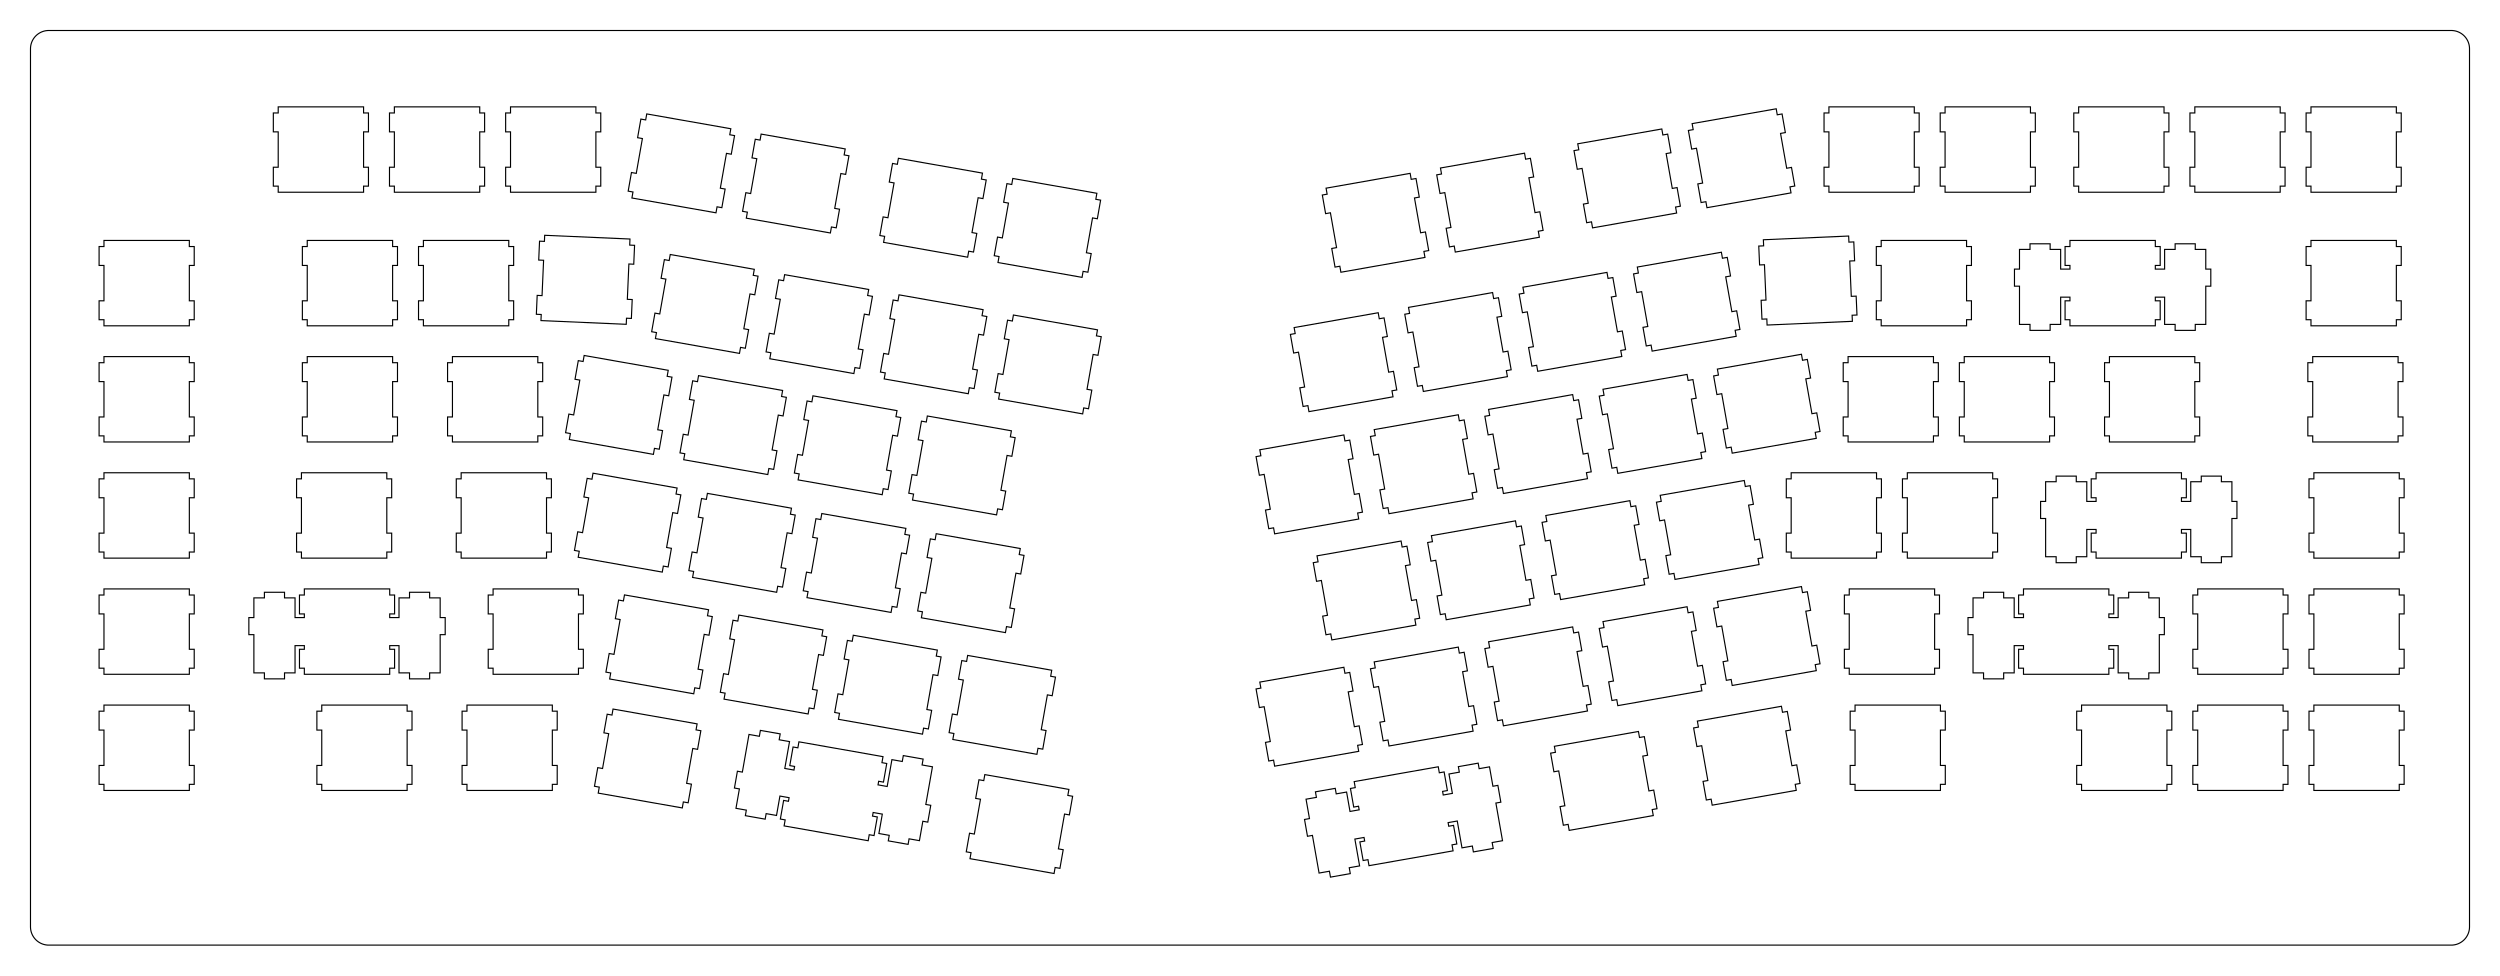 <?xml version="1.0"?>
<!-- Generated by SVGo -->
<svg width="410.000mm" height="160.000mm"
     viewBox="0.000 0.000 410.000 160.000"
     xmlns="http://www.w3.org/2000/svg" 
     xmlns:xlink="http://www.w3.org/1999/xlink">
<polygon points="402.000,5.001 402.236,5.010 402.470,5.037 402.701,5.083 402.928,5.147 403.149,5.229 403.362,5.327 403.568,5.443 403.764,5.573 403.949,5.719 404.122,5.879 404.282,6.052 404.428,6.237 404.558,6.433 404.673,6.639 404.772,6.852 404.854,7.073 404.918,7.300 404.964,7.531 404.991,7.765 405.000,8.001 405.000,152.000 404.991,152.236 404.964,152.470 404.918,152.701 404.854,152.927 404.772,153.148 404.673,153.362 404.558,153.568 404.428,153.764 404.282,153.949 404.122,154.122 403.949,154.282 403.764,154.427 403.568,154.558 403.362,154.673 403.149,154.772 402.928,154.853 402.701,154.917 402.470,154.963 402.236,154.991 402.000,155.000 8.001,155.000 7.765,154.991 7.531,154.963 7.300,154.917 7.073,154.853 6.852,154.772 6.639,154.673 6.433,154.558 6.237,154.427 6.052,154.282 5.879,154.122 5.719,153.949 5.573,153.764 5.443,153.568 5.327,153.362 5.229,153.148 5.147,152.927 5.083,152.701 5.037,152.470 5.010,152.236 5.000,152.000 5.001,8.001 5.010,7.765 5.037,7.531 5.083,7.300 5.147,7.073 5.229,6.852 5.327,6.639 5.443,6.433 5.573,6.237 5.719,6.052 5.879,5.879 6.052,5.719 6.237,5.573 6.433,5.443 6.639,5.327 6.852,5.229 7.073,5.147 7.300,5.083 7.531,5.037 7.765,5.010 8.001,5.000" style="fill:none;stroke-width:0.05mm;stroke:black"/>
<polygon points="239.170,125.729 239.329,126.635 237.631,126.935 238.191,130.116 236.689,130.381 236.585,129.789 237.373,129.651 236.835,126.598 236.047,126.737 235.873,125.752 222.086,128.182 222.260,129.168 221.472,129.307 222.010,132.360 222.798,132.221 222.902,132.812 221.400,133.077 220.840,129.896 219.141,130.194 218.981,129.289 215.731,129.861 215.891,130.768 214.192,131.068 214.753,134.249 213.941,134.392 214.427,137.149 215.239,137.006 216.328,143.181 218.027,142.881 218.197,143.847 221.447,143.274 221.277,142.308 222.975,142.009 222.199,137.607 223.701,137.342 223.805,137.933 223.017,138.072 223.556,141.125 224.344,140.986 224.517,141.971 238.305,139.539 238.131,138.555 238.919,138.416 238.380,135.363 237.593,135.502 237.489,134.911 238.990,134.646 239.766,139.048 241.465,138.749 241.635,139.714 244.885,139.141 244.715,138.176 246.414,137.876 245.325,131.701 246.138,131.558 245.651,128.801 244.839,128.944 244.278,125.763 242.579,126.062 242.419,125.156" style="fill:none;stroke-width:0.05mm;stroke:black"/>
<polygon points="161.337,128.020 160.549,127.881 160.010,130.934 160.798,131.073 159.791,136.785 159.003,136.646 158.465,139.699 159.253,139.838 159.079,140.822 172.867,143.253 173.040,142.269 173.828,142.408 174.366,139.355 173.578,139.216 174.586,133.504 175.373,133.643 175.912,130.590 175.124,130.450 175.298,129.466 161.510,127.035" style="fill:none;stroke-width:0.05mm;stroke:black"/>
<polygon points="124.534,120.749 122.835,120.449 121.746,126.624 120.934,126.481 120.448,129.238 121.260,129.381 120.699,132.562 122.398,132.862 122.238,133.768 125.488,134.341 125.648,133.435 127.347,133.734 127.908,130.552 129.408,130.818 129.305,131.409 128.516,131.270 127.979,134.323 128.766,134.462 128.593,135.447 142.381,137.878 142.554,136.893 143.342,137.032 143.880,133.979 143.093,133.840 143.197,133.249 144.699,133.514 144.138,136.695 145.836,136.995 145.677,137.901 148.927,138.474 149.086,137.568 150.785,137.867 151.346,134.686 152.158,134.830 152.645,132.072 151.832,131.929 152.921,125.754 151.222,125.455 151.392,124.489 148.143,123.916 147.972,124.882 146.274,124.582 145.497,128.984 143.996,128.718 144.100,128.128 144.888,128.266 145.426,125.214 144.638,125.075 144.812,124.091 131.024,121.660 130.851,122.644 130.063,122.505 129.525,125.558 130.312,125.697 130.208,126.288 128.706,126.023 129.483,121.621 127.784,121.322 127.954,120.357 124.704,119.784" style="fill:none;stroke-width:0.05mm;stroke:black"/>
<polygon points="254.917,122.394 255.091,123.379 254.303,123.518 254.841,126.571 255.629,126.432 256.636,132.144 255.848,132.283 256.387,135.336 257.174,135.197 257.347,136.182 271.136,133.750 270.962,132.766 271.750,132.627 271.211,129.574 270.424,129.712 269.416,124.001 270.204,123.862 269.666,120.809 268.878,120.948 268.704,119.963" style="fill:none;stroke-width:0.05mm;stroke:black"/>
<polygon points="100.365,117.269 99.577,117.130 99.039,120.183 99.826,120.322 98.819,126.034 98.031,125.895 97.493,128.948 98.281,129.087 98.107,130.071 111.895,132.502 112.068,131.518 112.856,131.657 113.394,128.604 112.607,128.465 113.614,122.753 114.402,122.892 114.940,119.839 114.152,119.700 114.326,118.715 100.538,116.284" style="fill:none;stroke-width:0.05mm;stroke:black"/>
<polygon points="278.368,118.259 278.542,119.244 277.754,119.383 278.292,122.436 279.080,122.297 280.087,128.009 279.299,128.147 279.838,131.201 280.625,131.062 280.799,132.047 294.586,129.615 294.413,128.631 295.201,128.492 294.662,125.439 293.874,125.578 292.867,119.866 293.655,119.727 293.117,116.674 292.329,116.813 292.155,115.828" style="fill:none;stroke-width:0.05mm;stroke:black"/>
<polygon points="17.051,115.633 17.051,116.633 16.251,116.633 16.251,119.733 17.051,119.733 17.051,125.533 16.251,125.533 16.251,128.633 17.051,128.633 17.051,129.633 31.051,129.633 31.051,128.633 31.851,128.633 31.851,125.533 31.051,125.533 31.051,119.733 31.851,119.733 31.851,116.633 31.051,116.633 31.051,115.633" style="fill:none;stroke-width:0.05mm;stroke:black"/>
<polygon points="52.769,115.633 52.769,116.633 51.969,116.633 51.969,119.733 52.769,119.733 52.769,125.533 51.969,125.533 51.969,128.633 52.769,128.633 52.769,129.633 66.769,129.633 66.769,128.633 67.569,128.633 67.569,125.533 66.769,125.533 66.769,119.733 67.569,119.733 67.569,116.633 66.769,116.633 66.769,115.633" style="fill:none;stroke-width:0.05mm;stroke:black"/>
<polygon points="76.582,115.633 76.582,116.633 75.782,116.633 75.782,119.733 76.582,119.733 76.582,125.533 75.782,125.533 75.782,128.633 76.582,128.633 76.582,129.633 90.582,129.633 90.582,128.633 91.382,128.633 91.382,125.533 90.582,125.533 90.582,119.733 91.382,119.733 91.382,116.633 90.582,116.633 90.582,115.633" style="fill:none;stroke-width:0.05mm;stroke:black"/>
<polygon points="304.229,115.633 304.229,116.633 303.429,116.633 303.429,119.733 304.229,119.733 304.229,125.533 303.429,125.533 303.429,128.633 304.229,128.633 304.229,129.633 318.229,129.633 318.229,128.633 319.029,128.633 319.029,125.533 318.229,125.533 318.229,119.733 319.029,119.733 319.029,116.633 318.229,116.633 318.229,115.633" style="fill:none;stroke-width:0.05mm;stroke:black"/>
<polygon points="341.377,115.633 341.377,116.633 340.577,116.633 340.577,119.733 341.377,119.733 341.377,125.533 340.577,125.533 340.577,128.633 341.377,128.633 341.377,129.633 355.377,129.633 355.377,128.633 356.177,128.633 356.177,125.533 355.377,125.533 355.377,119.733 356.177,119.733 356.177,116.633 355.377,116.633 355.377,115.633" style="fill:none;stroke-width:0.05mm;stroke:black"/>
<polygon points="360.427,115.633 360.427,116.633 359.627,116.633 359.627,119.733 360.427,119.733 360.427,125.533 359.627,125.533 359.627,128.633 360.427,128.633 360.427,129.633 374.427,129.633 374.427,128.633 375.227,128.633 375.227,125.533 374.427,125.533 374.427,119.733 375.227,119.733 375.227,116.633 374.427,116.633 374.427,115.633" style="fill:none;stroke-width:0.05mm;stroke:black"/>
<polygon points="379.477,115.633 379.477,116.633 378.677,116.633 378.677,119.733 379.477,119.733 379.477,125.533 378.677,125.533 378.677,128.633 379.477,128.633 379.477,129.633 393.477,129.633 393.477,128.633 394.277,128.633 394.277,125.533 393.477,125.533 393.477,119.733 394.277,119.733 394.277,116.633 393.477,116.633 393.477,115.633" style="fill:none;stroke-width:0.05mm;stroke:black"/>
<polygon points="206.609,111.862 206.782,112.847 205.994,112.986 206.533,116.039 207.321,115.900 208.328,121.612 207.540,121.751 208.078,124.804 208.866,124.665 209.040,125.650 222.827,123.219 222.653,122.234 223.441,122.095 222.903,119.042 222.115,119.181 221.108,113.469 221.896,113.330 221.357,110.277 220.570,110.416 220.396,109.431" style="fill:none;stroke-width:0.05mm;stroke:black"/>
<polygon points="158.523,108.474 157.735,108.335 157.196,111.388 157.984,111.527 156.977,117.238 156.189,117.100 155.651,120.152 156.439,120.291 156.265,121.276 170.052,123.707 170.226,122.722 171.014,122.861 171.552,119.808 170.764,119.670 171.772,113.958 172.559,114.097 173.098,111.044 172.310,110.905 172.484,109.920 158.696,107.489" style="fill:none;stroke-width:0.05mm;stroke:black"/>
<polygon points="225.369,108.554 225.543,109.539 224.755,109.678 225.293,112.731 226.081,112.592 227.088,118.304 226.301,118.443 226.839,121.496 227.627,121.357 227.800,122.342 241.588,119.911 241.414,118.926 242.202,118.787 241.664,115.734 240.876,115.873 239.869,110.161 240.656,110.022 240.118,106.969 239.330,107.108 239.157,106.123" style="fill:none;stroke-width:0.05mm;stroke:black"/>
<polygon points="139.762,105.166 138.974,105.027 138.436,108.080 139.224,108.219 138.217,113.930 137.429,113.792 136.890,116.844 137.678,116.983 137.505,117.968 151.292,120.399 151.466,119.414 152.253,119.553 152.792,116.500 152.004,116.362 153.011,110.650 153.799,110.789 154.337,107.736 153.549,107.597 153.723,106.612 139.936,104.181" style="fill:none;stroke-width:0.05mm;stroke:black"/>
<polygon points="244.130,105.246 244.303,106.231 243.516,106.370 244.054,109.423 244.842,109.284 245.849,114.996 245.061,115.135 245.599,118.188 246.387,118.049 246.561,119.034 260.347,116.603 260.174,115.618 260.962,115.479 260.424,112.426 259.636,112.565 258.629,106.853 259.417,106.714 258.879,103.661 258.090,103.800 257.917,102.815" style="fill:none;stroke-width:0.05mm;stroke:black"/>
<polygon points="121.001,101.858 120.214,101.719 119.675,104.772 120.463,104.911 119.456,110.622 118.668,110.484 118.130,113.536 118.918,113.675 118.744,114.660 132.531,117.091 132.705,116.106 133.493,116.245 134.031,113.192 133.243,113.054 134.250,107.342 135.038,107.481 135.577,104.428 134.789,104.289 134.962,103.304 121.175,100.873" style="fill:none;stroke-width:0.05mm;stroke:black"/>
<polygon points="262.890,101.938 263.064,102.923 262.276,103.062 262.815,106.115 263.602,105.976 264.610,111.688 263.822,111.827 264.360,114.880 265.148,114.741 265.322,115.726 279.109,113.295 278.935,112.310 279.723,112.171 279.185,109.118 278.397,109.257 277.390,103.545 278.178,103.406 277.639,100.353 276.851,100.492 276.678,99.507" style="fill:none;stroke-width:0.05mm;stroke:black"/>
<polygon points="102.241,98.550 101.453,98.411 100.915,101.464 101.702,101.603 100.695,107.314 99.907,107.176 99.369,110.228 100.157,110.367 99.983,111.352 113.771,113.783 113.944,112.798 114.732,112.937 115.270,109.884 114.483,109.746 115.490,104.034 116.278,104.173 116.816,101.120 116.028,100.981 116.202,99.996 102.414,97.565" style="fill:none;stroke-width:0.05mm;stroke:black"/>
<polygon points="281.651,98.630 281.825,99.615 281.037,99.754 281.575,102.807 282.363,102.668 283.370,108.380 282.582,108.519 283.121,111.572 283.908,111.433 284.082,112.418 297.869,109.987 297.696,109.002 298.484,108.863 297.945,105.810 297.157,105.949 296.150,100.237 296.938,100.098 296.400,97.045 295.612,97.184 295.438,96.199" style="fill:none;stroke-width:0.05mm;stroke:black"/>
<polygon points="49.912,96.583 49.912,97.583 49.112,97.583 49.112,100.683 49.912,100.683 49.912,101.283 48.387,101.283 48.387,98.053 46.662,98.053 46.662,97.133 43.362,97.133 43.362,98.053 41.637,98.053 41.637,101.283 40.812,101.283 40.812,104.083 41.637,104.083 41.637,110.353 43.362,110.353 43.362,111.333 46.662,111.333 46.662,110.353 48.387,110.353 48.387,105.883 49.912,105.883 49.912,106.483 49.112,106.483 49.112,109.583 49.912,109.583 49.912,110.583 63.912,110.583 63.912,109.583 64.712,109.583 64.712,106.483 63.912,106.483 63.912,105.883 65.437,105.883 65.437,110.353 67.162,110.353 67.162,111.333 70.462,111.333 70.462,110.353 72.187,110.353 72.187,104.083 73.012,104.083 73.012,101.283 72.187,101.283 72.187,98.053 70.462,98.053 70.462,97.133 67.162,97.133 67.162,98.053 65.437,98.053 65.437,101.283 63.912,101.283 63.912,100.683 64.712,100.683 64.712,97.583 63.912,97.583 63.912,96.583" style="fill:none;stroke-width:0.05mm;stroke:black"/>
<polygon points="331.852,96.583 331.852,97.583 331.052,97.583 331.052,100.683 331.852,100.683 331.852,101.283 330.327,101.283 330.327,98.053 328.602,98.053 328.602,97.133 325.302,97.133 325.302,98.053 323.577,98.053 323.577,101.283 322.752,101.283 322.752,104.083 323.577,104.083 323.577,110.353 325.302,110.353 325.302,111.333 328.602,111.333 328.602,110.353 330.327,110.353 330.327,105.883 331.852,105.883 331.852,106.483 331.052,106.483 331.052,109.583 331.852,109.583 331.852,110.583 345.852,110.583 345.852,109.583 346.652,109.583 346.652,106.483 345.852,106.483 345.852,105.883 347.377,105.883 347.377,110.353 349.102,110.353 349.102,111.333 352.402,111.333 352.402,110.353 354.127,110.353 354.127,104.083 354.952,104.083 354.952,101.283 354.127,101.283 354.127,98.053 352.402,98.053 352.402,97.133 349.102,97.133 349.102,98.053 347.377,98.053 347.377,101.283 345.852,101.283 345.852,100.683 346.652,100.683 346.652,97.583 345.852,97.583 345.852,96.583" style="fill:none;stroke-width:0.05mm;stroke:black"/>
<polygon points="17.051,96.583 17.051,97.583 16.251,97.583 16.251,100.683 17.051,100.683 17.051,106.483 16.251,106.483 16.251,109.583 17.051,109.583 17.051,110.583 31.051,110.583 31.051,109.583 31.851,109.583 31.851,106.483 31.051,106.483 31.051,100.683 31.851,100.683 31.851,97.583 31.051,97.583 31.051,96.583" style="fill:none;stroke-width:0.05mm;stroke:black"/>
<polygon points="80.868,96.583 80.868,97.583 80.068,97.583 80.068,100.683 80.868,100.683 80.868,106.483 80.068,106.483 80.068,109.583 80.868,109.583 80.868,110.583 94.868,110.583 94.868,109.583 95.668,109.583 95.668,106.483 94.868,106.483 94.868,100.683 95.668,100.683 95.668,97.583 94.868,97.583 94.868,96.583" style="fill:none;stroke-width:0.05mm;stroke:black"/>
<polygon points="303.277,96.583 303.277,97.583 302.477,97.583 302.477,100.683 303.277,100.683 303.277,106.483 302.477,106.483 302.477,109.583 303.277,109.583 303.277,110.583 317.277,110.583 317.277,109.583 318.077,109.583 318.077,106.483 317.277,106.483 317.277,100.683 318.077,100.683 318.077,97.583 317.277,97.583 317.277,96.583" style="fill:none;stroke-width:0.05mm;stroke:black"/>
<polygon points="360.427,96.583 360.427,97.583 359.627,97.583 359.627,100.683 360.427,100.683 360.427,106.483 359.627,106.483 359.627,109.583 360.427,109.583 360.427,110.583 374.427,110.583 374.427,109.583 375.227,109.583 375.227,106.483 374.427,106.483 374.427,100.683 375.227,100.683 375.227,97.583 374.427,97.583 374.427,96.583" style="fill:none;stroke-width:0.05mm;stroke:black"/>
<polygon points="379.477,96.583 379.477,97.583 378.677,97.583 378.677,100.683 379.477,100.683 379.477,106.483 378.677,106.483 378.677,109.583 379.477,109.583 379.477,110.583 393.477,110.583 393.477,109.583 394.277,109.583 394.277,106.483 393.477,106.483 393.477,100.683 394.277,100.683 394.277,97.583 393.477,97.583 393.477,96.583" style="fill:none;stroke-width:0.05mm;stroke:black"/>
<polygon points="215.989,91.158 216.163,92.143 215.375,92.282 215.913,95.335 216.701,95.196 217.708,100.908 216.920,101.047 217.459,104.100 218.246,103.961 218.420,104.946 232.207,102.515 232.034,101.530 232.822,101.391 232.283,98.338 231.495,98.477 230.488,92.765 231.276,92.626 230.738,89.573 229.950,89.712 229.776,88.727" style="fill:none;stroke-width:0.05mm;stroke:black"/>
<polygon points="153.363,88.514 152.576,88.375 152.037,91.428 152.825,91.567 151.818,97.279 151.030,97.140 150.492,100.193 151.280,100.332 151.106,101.317 164.893,103.748 165.067,102.763 165.855,102.902 166.393,99.849 165.605,99.710 166.612,93.998 167.400,94.137 167.939,91.084 167.151,90.945 167.324,89.960 153.537,87.529" style="fill:none;stroke-width:0.05mm;stroke:black"/>
<polygon points="234.750,87.850 234.923,88.835 234.135,88.974 234.674,92.027 235.462,91.888 236.469,97.600 235.681,97.739 236.219,100.792 237.007,100.653 237.181,101.638 250.968,99.207 250.794,98.222 251.582,98.083 251.044,95.030 250.256,95.169 249.249,89.457 250.037,89.318 249.498,86.265 248.711,86.404 248.537,85.419" style="fill:none;stroke-width:0.05mm;stroke:black"/>
<polygon points="134.603,85.206 133.815,85.067 133.277,88.120 134.064,88.259 133.057,93.971 132.269,93.832 131.731,96.885 132.519,97.024 132.345,98.009 146.133,100.440 146.306,99.455 147.094,99.594 147.632,96.541 146.845,96.402 147.852,90.690 148.640,90.829 149.178,87.776 148.390,87.637 148.564,86.652 134.776,84.221" style="fill:none;stroke-width:0.05mm;stroke:black"/>
<polygon points="253.510,84.542 253.684,85.527 252.896,85.666 253.434,88.719 254.222,88.580 255.229,94.292 254.441,94.431 254.980,97.484 255.768,97.345 255.941,98.330 269.729,95.899 269.555,94.914 270.343,94.775 269.804,91.722 269.017,91.861 268.009,86.149 268.797,86.010 268.259,82.957 267.471,83.096 267.297,82.111" style="fill:none;stroke-width:0.05mm;stroke:black"/>
<polygon points="115.842,81.898 115.054,81.759 114.516,84.812 115.304,84.951 114.297,90.663 113.509,90.524 112.971,93.577 113.758,93.716 113.585,94.701 127.372,97.132 127.546,96.147 128.334,96.286 128.872,93.233 128.084,93.094 129.091,87.382 129.878,87.521 130.417,84.468 129.629,84.329 129.802,83.344 116.016,80.913" style="fill:none;stroke-width:0.05mm;stroke:black"/>
<polygon points="272.271,81.234 272.444,82.219 271.657,82.358 272.195,85.411 272.983,85.272 273.990,90.984 273.202,91.123 273.740,94.176 274.528,94.037 274.702,95.022 288.489,92.591 288.315,91.606 289.103,91.467 288.565,88.414 287.777,88.553 286.770,82.841 287.558,82.702 287.020,79.649 286.232,79.788 286.058,78.803" style="fill:none;stroke-width:0.05mm;stroke:black"/>
<polygon points="97.082,78.590 96.294,78.451 95.755,81.504 96.543,81.643 95.536,87.355 94.748,87.216 94.210,90.269 94.998,90.408 94.824,91.393 108.612,93.824 108.785,92.839 109.573,92.978 110.111,89.925 109.323,89.786 110.331,84.074 111.118,84.213 111.657,81.160 110.869,81.021 111.043,80.036 97.255,77.605" style="fill:none;stroke-width:0.05mm;stroke:black"/>
<polygon points="343.758,77.533 343.758,78.533 342.958,78.533 342.958,81.633 343.758,81.633 343.758,82.233 342.233,82.233 342.233,79.003 340.508,79.003 340.508,78.083 337.208,78.083 337.208,79.003 335.483,79.003 335.483,82.233 334.658,82.233 334.658,85.033 335.483,85.033 335.483,91.303 337.208,91.303 337.208,92.283 340.508,92.283 340.508,91.303 342.233,91.303 342.233,86.833 343.758,86.833 343.758,87.433 342.958,87.433 342.958,90.533 343.758,90.533 343.758,91.533 357.758,91.533 357.758,90.533 358.558,90.533 358.558,87.433 357.758,87.433 357.758,86.833 359.283,86.833 359.283,91.303 361.008,91.303 361.008,92.283 364.308,92.283 364.308,91.303 366.033,91.303 366.033,85.033 366.858,85.033 366.858,82.233 366.033,82.233 366.033,79.003 364.308,79.003 364.308,78.083 361.008,78.083 361.008,79.003 359.283,79.003 359.283,82.233 357.758,82.233 357.758,81.633 358.558,81.633 358.558,78.533 357.758,78.533 357.758,77.533" style="fill:none;stroke-width:0.05mm;stroke:black"/>
<polygon points="17.051,77.533 17.051,78.533 16.251,78.533 16.251,81.633 17.051,81.633 17.051,87.433 16.251,87.433 16.251,90.533 17.051,90.533 17.051,91.533 31.051,91.533 31.051,90.533 31.851,90.533 31.851,87.433 31.051,87.433 31.051,81.633 31.851,81.633 31.851,78.533 31.051,78.533 31.051,77.533" style="fill:none;stroke-width:0.05mm;stroke:black"/>
<polygon points="49.436,77.533 49.436,78.533 48.636,78.533 48.636,81.633 49.436,81.633 49.436,87.433 48.636,87.433 48.636,90.533 49.436,90.533 49.436,91.533 63.436,91.533 63.436,90.533 64.236,90.533 64.236,87.433 63.436,87.433 63.436,81.633 64.236,81.633 64.236,78.533 63.436,78.533 63.436,77.533" style="fill:none;stroke-width:0.05mm;stroke:black"/>
<polygon points="75.629,77.533 75.629,78.533 74.829,78.533 74.829,81.633 75.629,81.633 75.629,87.433 74.829,87.433 74.829,90.533 75.629,90.533 75.629,91.533 89.629,91.533 89.629,90.533 90.429,90.533 90.429,87.433 89.629,87.433 89.629,81.633 90.429,81.633 90.429,78.533 89.629,78.533 89.629,77.533" style="fill:none;stroke-width:0.05mm;stroke:black"/>
<polygon points="293.752,77.533 293.752,78.533 292.952,78.533 292.952,81.633 293.752,81.633 293.752,87.433 292.952,87.433 292.952,90.533 293.752,90.533 293.752,91.533 307.752,91.533 307.752,90.533 308.552,90.533 308.552,87.433 307.752,87.433 307.752,81.633 308.552,81.633 308.552,78.533 307.752,78.533 307.752,77.533" style="fill:none;stroke-width:0.05mm;stroke:black"/>
<polygon points="312.802,77.533 312.802,78.533 312.002,78.533 312.002,81.633 312.802,81.633 312.802,87.433 312.002,87.433 312.002,90.533 312.802,90.533 312.802,91.533 326.802,91.533 326.802,90.533 327.602,90.533 327.602,87.433 326.802,87.433 326.802,81.633 327.602,81.633 327.602,78.533 326.802,78.533 326.802,77.533" style="fill:none;stroke-width:0.05mm;stroke:black"/>
<polygon points="379.477,77.533 379.477,78.533 378.677,78.533 378.677,81.633 379.477,81.633 379.477,87.433 378.677,87.433 378.677,90.533 379.477,90.533 379.477,91.533 393.477,91.533 393.477,90.533 394.277,90.533 394.277,87.433 393.477,87.433 393.477,81.633 394.277,81.633 394.277,78.533 393.477,78.533 393.477,77.533" style="fill:none;stroke-width:0.05mm;stroke:black"/>
<polygon points="206.609,73.762 206.782,74.747 205.994,74.886 206.533,77.939 207.321,77.800 208.328,83.512 207.540,83.651 208.078,86.704 208.866,86.565 209.040,87.550 222.827,85.119 222.653,84.134 223.441,83.995 222.903,80.942 222.115,81.081 221.108,75.369 221.896,75.230 221.357,72.177 220.570,72.316 220.396,71.331" style="fill:none;stroke-width:0.05mm;stroke:black"/>
<polygon points="151.909,69.208 151.122,69.069 150.583,72.122 151.371,72.261 150.364,77.972 149.576,77.834 149.038,80.886 149.826,81.025 149.652,82.010 163.439,84.441 163.613,83.456 164.401,83.595 164.939,80.542 164.151,80.403 165.158,74.692 165.946,74.831 166.485,71.778 165.697,71.639 165.870,70.654 152.083,68.223" style="fill:none;stroke-width:0.05mm;stroke:black"/>
<polygon points="225.369,70.454 225.543,71.439 224.755,71.578 225.293,74.631 226.081,74.492 227.088,80.204 226.301,80.343 226.839,83.396 227.627,83.257 227.800,84.242 241.588,81.811 241.414,80.826 242.202,80.687 241.664,77.634 240.876,77.773 239.869,72.061 240.656,71.922 240.118,68.869 239.330,69.008 239.157,68.023" style="fill:none;stroke-width:0.05mm;stroke:black"/>
<polygon points="133.149,65.900 132.361,65.761 131.823,68.814 132.611,68.953 131.603,74.664 130.816,74.526 130.277,77.578 131.065,77.717 130.890,78.702 144.679,81.133 144.852,80.148 145.640,80.287 146.179,77.234 145.391,77.095 146.398,71.384 147.186,71.523 147.724,68.470 146.936,68.331 147.110,67.346 133.323,64.915" style="fill:none;stroke-width:0.05mm;stroke:black"/>
<polygon points="244.130,67.146 244.303,68.131 243.516,68.270 244.054,71.323 244.842,71.184 245.849,76.896 245.061,77.035 245.599,80.088 246.387,79.949 246.561,80.934 260.347,78.503 260.174,77.518 260.962,77.379 260.424,74.326 259.636,74.465 258.629,68.753 259.417,68.614 258.879,65.561 258.090,65.700 257.917,64.715" style="fill:none;stroke-width:0.05mm;stroke:black"/>
<polygon points="114.388,62.592 113.600,62.453 113.062,65.505 113.850,65.645 112.843,71.356 112.055,71.218 111.517,74.270 112.304,74.409 112.131,75.394 125.918,77.825 126.092,76.840 126.880,76.979 127.418,73.926 126.630,73.788 127.637,68.076 128.425,68.215 128.962,65.162 128.176,65.023 128.349,64.038 114.562,61.607" style="fill:none;stroke-width:0.05mm;stroke:black"/>
<polygon points="262.890,63.838 263.064,64.823 262.276,64.962 262.815,68.015 263.602,67.876 264.610,73.588 263.822,73.727 264.360,76.780 265.148,76.641 265.322,77.626 279.109,75.195 278.935,74.210 279.723,74.071 279.185,71.018 278.397,71.157 277.390,65.445 278.178,65.306 277.639,62.253 276.851,62.392 276.678,61.407" style="fill:none;stroke-width:0.05mm;stroke:black"/>
<polygon points="95.628,59.284 94.840,59.145 94.302,62.198 95.089,62.337 94.082,68.048 93.294,67.910 92.756,70.962 93.544,71.101 93.370,72.086 107.158,74.517 107.331,73.532 108.119,73.671 108.657,70.618 107.870,70.480 108.877,64.767 109.665,64.907 110.203,61.854 109.415,61.715 109.589,60.730 95.801,58.299" style="fill:none;stroke-width:0.05mm;stroke:black"/>
<polygon points="281.651,60.530 281.825,61.515 281.037,61.654 281.575,64.707 282.363,64.567 283.370,70.280 282.582,70.419 283.121,73.472 283.908,73.333 284.082,74.318 297.869,71.887 297.696,70.902 298.484,70.763 297.945,67.710 297.157,67.849 296.150,62.137 296.938,61.998 296.400,58.945 295.612,59.084 295.438,58.099" style="fill:none;stroke-width:0.05mm;stroke:black"/>
<polygon points="17.051,58.483 17.051,59.483 16.251,59.483 16.251,62.583 17.051,62.583 17.051,68.383 16.251,68.383 16.251,71.483 17.051,71.483 17.051,72.483 31.051,72.483 31.051,71.483 31.851,71.483 31.851,68.383 31.051,68.383 31.051,62.583 31.851,62.583 31.851,59.483 31.051,59.483 31.051,58.483" style="fill:none;stroke-width:0.05mm;stroke:black"/>
<polygon points="50.388,58.483 50.388,59.483 49.588,59.483 49.588,62.583 50.388,62.583 50.388,68.383 49.588,68.383 49.588,71.483 50.388,71.483 50.388,72.483 64.388,72.483 64.388,71.483 65.188,71.483 65.188,68.383 64.388,68.383 64.388,62.583 65.188,62.583 65.188,59.483 64.388,59.483 64.388,58.483" style="fill:none;stroke-width:0.05mm;stroke:black"/>
<polygon points="74.201,58.483 74.201,59.483 73.401,59.483 73.401,62.583 74.201,62.583 74.201,68.383 73.401,68.383 73.401,71.483 74.201,71.483 74.201,72.483 88.201,72.483 88.201,71.483 89.001,71.483 89.001,68.383 88.201,68.383 88.201,62.583 89.001,62.583 89.001,59.483 88.201,59.483 88.201,58.483" style="fill:none;stroke-width:0.05mm;stroke:black"/>
<polygon points="303.086,58.483 303.086,59.483 302.286,59.483 302.286,62.583 303.086,62.583 303.086,68.383 302.286,68.383 302.286,71.483 303.086,71.483 303.086,72.483 317.086,72.483 317.086,71.483 317.886,71.483 317.886,68.383 317.086,68.383 317.086,62.583 317.886,62.583 317.886,59.483 317.086,59.483 317.086,58.483" style="fill:none;stroke-width:0.05mm;stroke:black"/>
<polygon points="322.136,58.483 322.136,59.483 321.336,59.483 321.336,62.583 322.136,62.583 322.136,68.383 321.336,68.383 321.336,71.483 322.136,71.483 322.136,72.483 336.136,72.483 336.136,71.483 336.936,71.483 336.936,68.383 336.136,68.383 336.136,62.583 336.936,62.583 336.936,59.483 336.136,59.483 336.136,58.483" style="fill:none;stroke-width:0.05mm;stroke:black"/>
<polygon points="345.949,58.483 345.949,59.483 345.149,59.483 345.149,62.583 345.949,62.583 345.949,68.383 345.149,68.383 345.149,71.483 345.949,71.483 345.949,72.483 359.949,72.483 359.949,71.483 360.749,71.483 360.749,68.383 359.949,68.383 359.949,62.583 360.749,62.583 360.749,59.483 359.949,59.483 359.949,58.483" style="fill:none;stroke-width:0.05mm;stroke:black"/>
<polygon points="379.286,58.483 379.286,59.483 378.486,59.483 378.486,62.583 379.286,62.583 379.286,68.383 378.486,68.383 378.486,71.483 379.286,71.483 379.286,72.483 393.286,72.483 393.286,71.483 394.086,71.483 394.086,68.383 393.286,68.383 393.286,62.583 394.086,62.583 394.086,59.483 393.286,59.483 393.286,58.483" style="fill:none;stroke-width:0.05mm;stroke:black"/>
<polygon points="166.027,52.647 165.239,52.508 164.701,55.561 165.488,55.700 164.481,61.412 163.693,61.273 163.155,64.326 163.943,64.465 163.769,65.448 177.557,67.880 177.730,66.896 178.518,67.035 179.056,63.982 178.269,63.843 179.276,58.131 180.064,58.270 180.602,55.217 179.814,55.078 179.988,54.093 166.200,51.662" style="fill:none;stroke-width:0.05mm;stroke:black"/>
<polygon points="212.237,53.720 212.410,54.705 211.623,54.844 212.161,57.897 212.949,57.758 213.956,63.470 213.168,63.608 213.706,66.661 214.494,66.522 214.668,67.507 228.455,65.076 228.282,64.091 229.069,63.952 228.531,60.900 227.743,61.038 226.736,55.327 227.524,55.188 226.986,52.135 226.198,52.274 226.024,51.289" style="fill:none;stroke-width:0.05mm;stroke:black"/>
<polygon points="147.266,49.339 146.478,49.200 145.940,52.253 146.728,52.392 145.721,58.104 144.933,57.965 144.395,61.018 145.182,61.157 145.009,62.141 158.796,64.572 158.970,63.588 159.758,63.727 160.296,60.674 159.508,60.535 160.515,54.823 161.303,54.962 161.841,51.909 161.054,51.770 161.227,50.785 147.440,48.354" style="fill:none;stroke-width:0.05mm;stroke:black"/>
<polygon points="230.997,50.412 231.171,51.397 230.383,51.536 230.922,54.589 231.709,54.450 232.717,60.162 231.929,60.300 232.467,63.353 233.255,63.214 233.429,64.198 247.216,61.768 247.042,60.783 247.830,60.644 247.292,57.592 246.504,57.730 245.497,52.019 246.285,51.880 245.746,48.827 244.958,48.966 244.785,47.981" style="fill:none;stroke-width:0.05mm;stroke:black"/>
<polygon points="128.506,46.031 127.718,45.892 127.179,48.945 127.967,49.084 126.960,54.796 126.172,54.657 125.634,57.710 126.422,57.849 126.248,58.833 140.035,61.264 140.209,60.280 140.997,60.419 141.535,57.366 140.747,57.227 141.755,51.515 142.542,51.654 143.081,48.601 142.293,48.462 142.467,47.477 128.679,45.046" style="fill:none;stroke-width:0.05mm;stroke:black"/>
<polygon points="249.758,47.104 249.932,48.089 249.144,48.228 249.682,51.281 250.470,51.142 251.477,56.854 250.689,56.992 251.228,60.045 252.015,59.906 252.189,60.891 265.976,58.460 265.803,57.475 266.591,57.336 266.052,54.284 265.264,54.422 264.257,48.711 265.045,48.572 264.507,45.519 263.719,45.658 263.545,44.673" style="fill:none;stroke-width:0.05mm;stroke:black"/>
<polygon points="109.745,42.723 108.957,42.584 108.419,45.637 109.207,45.776 108.200,51.488 107.412,51.349 106.873,54.402 107.661,54.541 107.488,55.525 121.275,57.956 121.449,56.972 122.236,57.111 122.775,54.058 121.987,53.919 122.994,48.207 123.782,48.346 124.320,45.293 123.532,45.154 123.706,44.169 109.919,41.738" style="fill:none;stroke-width:0.05mm;stroke:black"/>
<polygon points="268.519,43.796 268.692,44.781 267.904,44.920 268.443,47.973 269.231,47.834 270.238,53.546 269.450,53.684 269.988,56.737 270.776,56.598 270.950,57.583 284.737,55.152 284.563,54.167 285.351,54.028 284.813,50.976 284.025,51.114 283.018,45.403 283.806,45.264 283.267,42.211 282.480,42.350 282.306,41.365" style="fill:none;stroke-width:0.05mm;stroke:black"/>
<polygon points="339.472,39.433 339.472,40.433 338.672,40.433 338.672,43.533 339.472,43.533 339.472,44.133 337.947,44.133 337.947,40.903 336.222,40.903 336.222,39.983 332.922,39.983 332.922,40.903 331.197,40.903 331.197,44.133 330.372,44.133 330.372,46.933 331.197,46.933 331.197,53.203 332.922,53.203 332.922,54.183 336.222,54.183 336.222,53.203 337.947,53.203 337.947,48.733 339.472,48.733 339.472,49.333 338.672,49.333 338.672,52.433 339.472,52.433 339.472,53.433 353.472,53.433 353.472,52.433 354.272,52.433 354.272,49.333 353.472,49.333 353.472,48.733 354.997,48.733 354.997,53.203 356.722,53.203 356.722,54.183 360.022,54.183 360.022,53.203 361.747,53.203 361.747,46.933 362.572,46.933 362.572,44.133 361.747,44.133 361.747,40.903 360.022,40.903 360.022,39.983 356.722,39.983 356.722,40.903 354.997,40.903 354.997,44.133 353.472,44.133 353.472,43.533 354.272,43.533 354.272,40.433 353.472,40.433 353.472,39.433" style="fill:none;stroke-width:0.05mm;stroke:black"/>
<polygon points="17.051,39.433 17.051,40.433 16.251,40.433 16.251,43.533 17.051,43.533 17.051,49.333 16.251,49.333 16.251,52.433 17.051,52.433 17.051,53.433 31.051,53.433 31.051,52.433 31.851,52.433 31.851,49.333 31.051,49.333 31.051,43.533 31.851,43.533 31.851,40.433 31.051,40.433 31.051,39.433" style="fill:none;stroke-width:0.05mm;stroke:black"/>
<polygon points="50.388,39.433 50.388,40.433 49.588,40.433 49.588,43.533 50.388,43.533 50.388,49.333 49.588,49.333 49.588,52.433 50.388,52.433 50.388,53.433 64.388,53.433 64.388,52.433 65.188,52.433 65.188,49.333 64.388,49.333 64.388,43.533 65.188,43.533 65.188,40.433 64.388,40.433 64.388,39.433" style="fill:none;stroke-width:0.05mm;stroke:black"/>
<polygon points="69.438,39.433 69.438,40.433 68.638,40.433 68.638,43.533 69.438,43.533 69.438,49.333 68.638,49.333 68.638,52.433 69.438,52.433 69.438,53.433 83.438,53.433 83.438,52.433 84.238,52.433 84.238,49.333 83.438,49.333 83.438,43.533 84.238,43.533 84.238,40.433 83.438,40.433 83.438,39.433" style="fill:none;stroke-width:0.05mm;stroke:black"/>
<polygon points="308.516,39.433 308.516,40.433 307.716,40.433 307.716,43.533 308.516,43.533 308.516,49.333 307.716,49.333 307.716,52.433 308.516,52.433 308.516,53.433 322.516,53.433 322.516,52.433 323.316,52.433 323.316,49.333 322.516,49.333 322.516,43.533 323.316,43.533 323.316,40.433 322.516,40.433 322.516,39.433" style="fill:none;stroke-width:0.05mm;stroke:black"/>
<polygon points="379.001,39.433 379.001,40.433 378.201,40.433 378.201,43.533 379.001,43.533 379.001,49.333 378.201,49.333 378.201,52.433 379.001,52.433 379.001,53.433 393.001,53.433 393.001,52.433 393.801,52.433 393.801,49.333 393.001,49.333 393.001,43.533 393.801,43.533 393.801,40.433 393.001,40.433 393.001,39.433" style="fill:none;stroke-width:0.05mm;stroke:black"/>
<polygon points="289.192,39.320 289.236,40.320 288.437,40.354 288.572,43.451 289.371,43.417 289.624,49.211 288.825,49.246 288.960,52.343 289.759,52.308 289.803,53.307 303.790,52.696 303.746,51.697 304.545,51.663 304.410,48.565 303.611,48.600 303.358,42.806 304.157,42.771 304.022,39.674 303.223,39.709 303.179,38.710" style="fill:none;stroke-width:0.05mm;stroke:black"/>
<polygon points="89.284,39.587 88.485,39.552 88.350,42.649 89.149,42.684 88.896,48.479 88.097,48.444 87.962,51.541 88.761,51.576 88.717,52.575 102.704,53.186 102.748,52.187 103.547,52.221 103.682,49.124 102.883,49.089 103.136,43.295 103.935,43.330 104.070,40.233 103.271,40.198 103.315,39.199 89.328,38.588" style="fill:none;stroke-width:0.05mm;stroke:black"/>
<polygon points="165.926,30.254 165.138,30.115 164.600,33.168 165.388,33.307 164.380,39.019 163.593,38.880 163.054,41.933 163.842,42.072 163.668,43.056 177.456,45.487 177.629,44.503 178.417,44.642 178.956,41.589 178.168,41.450 179.175,35.738 179.963,35.877 180.501,32.824 179.713,32.684 179.887,31.700 166.100,29.269" style="fill:none;stroke-width:0.05mm;stroke:black"/>
<polygon points="217.476,30.860 217.649,31.845 216.861,31.984 217.400,35.037 218.188,34.898 219.195,40.610 218.407,40.748 218.945,43.801 219.733,43.662 219.907,44.647 233.694,42.216 233.520,41.231 234.308,41.092 233.770,38.040 232.982,38.178 231.975,32.467 232.763,32.328 232.224,29.275 231.437,29.414 231.263,28.429" style="fill:none;stroke-width:0.05mm;stroke:black"/>
<polygon points="147.165,26.946 146.377,26.807 145.839,29.860 146.627,29.999 145.620,35.711 144.832,35.572 144.294,38.625 145.082,38.764 144.908,39.748 158.695,42.179 158.869,41.195 159.657,41.334 160.195,38.281 159.407,38.142 160.414,32.430 161.202,32.568 161.740,29.516 160.953,29.377 161.126,28.392 147.339,25.961" style="fill:none;stroke-width:0.05mm;stroke:black"/>
<polygon points="236.236,27.552 236.410,28.537 235.622,28.676 236.160,31.729 236.948,31.590 237.955,37.302 237.167,37.440 237.706,40.493 238.494,40.354 238.667,41.339 252.455,38.908 252.281,37.923 253.069,37.784 252.530,34.732 251.743,34.870 250.735,29.159 251.523,29.020 250.985,25.967 250.197,26.106 250.023,25.121" style="fill:none;stroke-width:0.05mm;stroke:black"/>
<polygon points="124.653,22.976 123.865,22.837 123.326,25.890 124.114,26.029 123.107,31.741 122.319,31.602 121.781,34.655 122.569,34.794 122.395,35.779 136.183,38.210 136.356,37.225 137.144,37.364 137.682,34.311 136.894,34.172 137.902,28.460 138.689,28.599 139.228,25.546 138.440,25.407 138.614,24.423 124.826,21.991" style="fill:none;stroke-width:0.05mm;stroke:black"/>
<polygon points="258.749,23.582 258.923,24.567 258.135,24.706 258.673,27.759 259.460,27.620 260.467,33.332 259.679,33.471 260.217,36.524 261.006,36.385 261.179,37.370 274.967,34.939 274.794,33.954 275.581,33.815 275.043,30.762 274.255,30.901 273.248,25.189 274.036,25.050 273.498,21.997 272.710,22.136 272.536,21.151" style="fill:none;stroke-width:0.05mm;stroke:black"/>
<polygon points="105.892,19.668 105.104,19.529 104.566,22.582 105.354,22.721 104.347,28.433 103.559,28.294 103.020,31.347 103.808,31.486 103.635,32.471 117.422,34.902 117.596,33.917 118.383,34.056 118.922,31.003 118.134,30.864 119.141,25.152 119.929,25.291 120.467,22.238 119.679,22.099 119.853,21.115 106.066,18.683" style="fill:none;stroke-width:0.05mm;stroke:black"/>
<polygon points="277.509,20.274 277.683,21.259 276.895,21.398 277.434,24.451 278.221,24.312 279.229,30.024 278.441,30.163 278.979,33.216 279.767,33.077 279.941,34.062 293.728,31.631 293.554,30.646 294.342,30.507 293.804,27.454 293.016,27.593 292.009,21.881 292.797,21.742 292.258,18.689 291.470,18.828 291.297,17.843" style="fill:none;stroke-width:0.05mm;stroke:black"/>
<polygon points="45.626,17.526 45.626,18.526 44.826,18.526 44.826,21.626 45.626,21.626 45.626,27.425 44.826,27.425 44.826,30.526 45.626,30.526 45.626,31.526 59.626,31.526 59.626,30.526 60.426,30.526 60.426,27.425 59.626,27.425 59.626,21.626 60.426,21.626 60.426,18.526 59.626,18.526 59.626,17.526" style="fill:none;stroke-width:0.05mm;stroke:black"/>
<polygon points="64.676,17.526 64.676,18.526 63.876,18.526 63.876,21.626 64.676,21.626 64.676,27.425 63.876,27.425 63.876,30.526 64.676,30.526 64.676,31.526 78.676,31.526 78.676,30.526 79.476,30.526 79.476,27.425 78.676,27.425 78.676,21.626 79.476,21.626 79.476,18.526 78.676,18.526 78.676,17.526" style="fill:none;stroke-width:0.05mm;stroke:black"/>
<polygon points="83.726,17.526 83.726,18.526 82.926,18.526 82.926,21.626 83.726,21.626 83.726,27.425 82.926,27.425 82.926,30.526 83.726,30.526 83.726,31.526 97.726,31.526 97.726,30.526 98.525,30.526 98.525,27.425 97.726,27.425 97.726,21.626 98.525,21.626 98.525,18.526 97.726,18.526 97.726,17.526" style="fill:none;stroke-width:0.05mm;stroke:black"/>
<polygon points="299.943,17.526 299.943,18.526 299.143,18.526 299.143,21.626 299.943,21.626 299.943,27.425 299.143,27.425 299.143,30.526 299.943,30.526 299.943,31.526 313.943,31.526 313.943,30.526 314.743,30.526 314.743,27.425 313.943,27.425 313.943,21.626 314.743,21.626 314.743,18.526 313.943,18.526 313.943,17.526" style="fill:none;stroke-width:0.05mm;stroke:black"/>
<polygon points="318.993,17.526 318.993,18.526 318.193,18.526 318.193,21.626 318.993,21.626 318.993,27.425 318.193,27.425 318.193,30.526 318.993,30.526 318.993,31.526 332.993,31.526 332.993,30.526 333.793,30.526 333.793,27.425 332.993,27.425 332.993,21.626 333.793,21.626 333.793,18.526 332.993,18.526 332.993,17.526" style="fill:none;stroke-width:0.05mm;stroke:black"/>
<polygon points="340.901,17.526 340.901,18.526 340.100,18.526 340.100,21.626 340.901,21.626 340.901,27.425 340.100,27.425 340.100,30.526 340.901,30.526 340.901,31.526 354.901,31.526 354.901,30.526 355.701,30.526 355.701,27.425 354.901,27.425 354.901,21.626 355.701,21.626 355.701,18.526 354.901,18.526 354.901,17.526" style="fill:none;stroke-width:0.05mm;stroke:black"/>
<polygon points="359.951,17.526 359.951,18.526 359.151,18.526 359.151,21.626 359.951,21.626 359.951,27.425 359.151,27.425 359.151,30.526 359.951,30.526 359.951,31.526 373.951,31.526 373.951,30.526 374.751,30.526 374.751,27.425 373.951,27.425 373.951,21.626 374.751,21.626 374.751,18.526 373.951,18.526 373.951,17.526" style="fill:none;stroke-width:0.05mm;stroke:black"/>
<polygon points="379.001,17.526 379.001,18.526 378.201,18.526 378.201,21.626 379.001,21.626 379.001,27.425 378.201,27.425 378.201,30.526 379.001,30.526 379.001,31.526 393.001,31.526 393.001,30.526 393.801,30.526 393.801,27.425 393.001,27.425 393.001,21.626 393.801,21.626 393.801,18.526 393.001,18.526 393.001,17.526" style="fill:none;stroke-width:0.05mm;stroke:black"/>
</svg>
